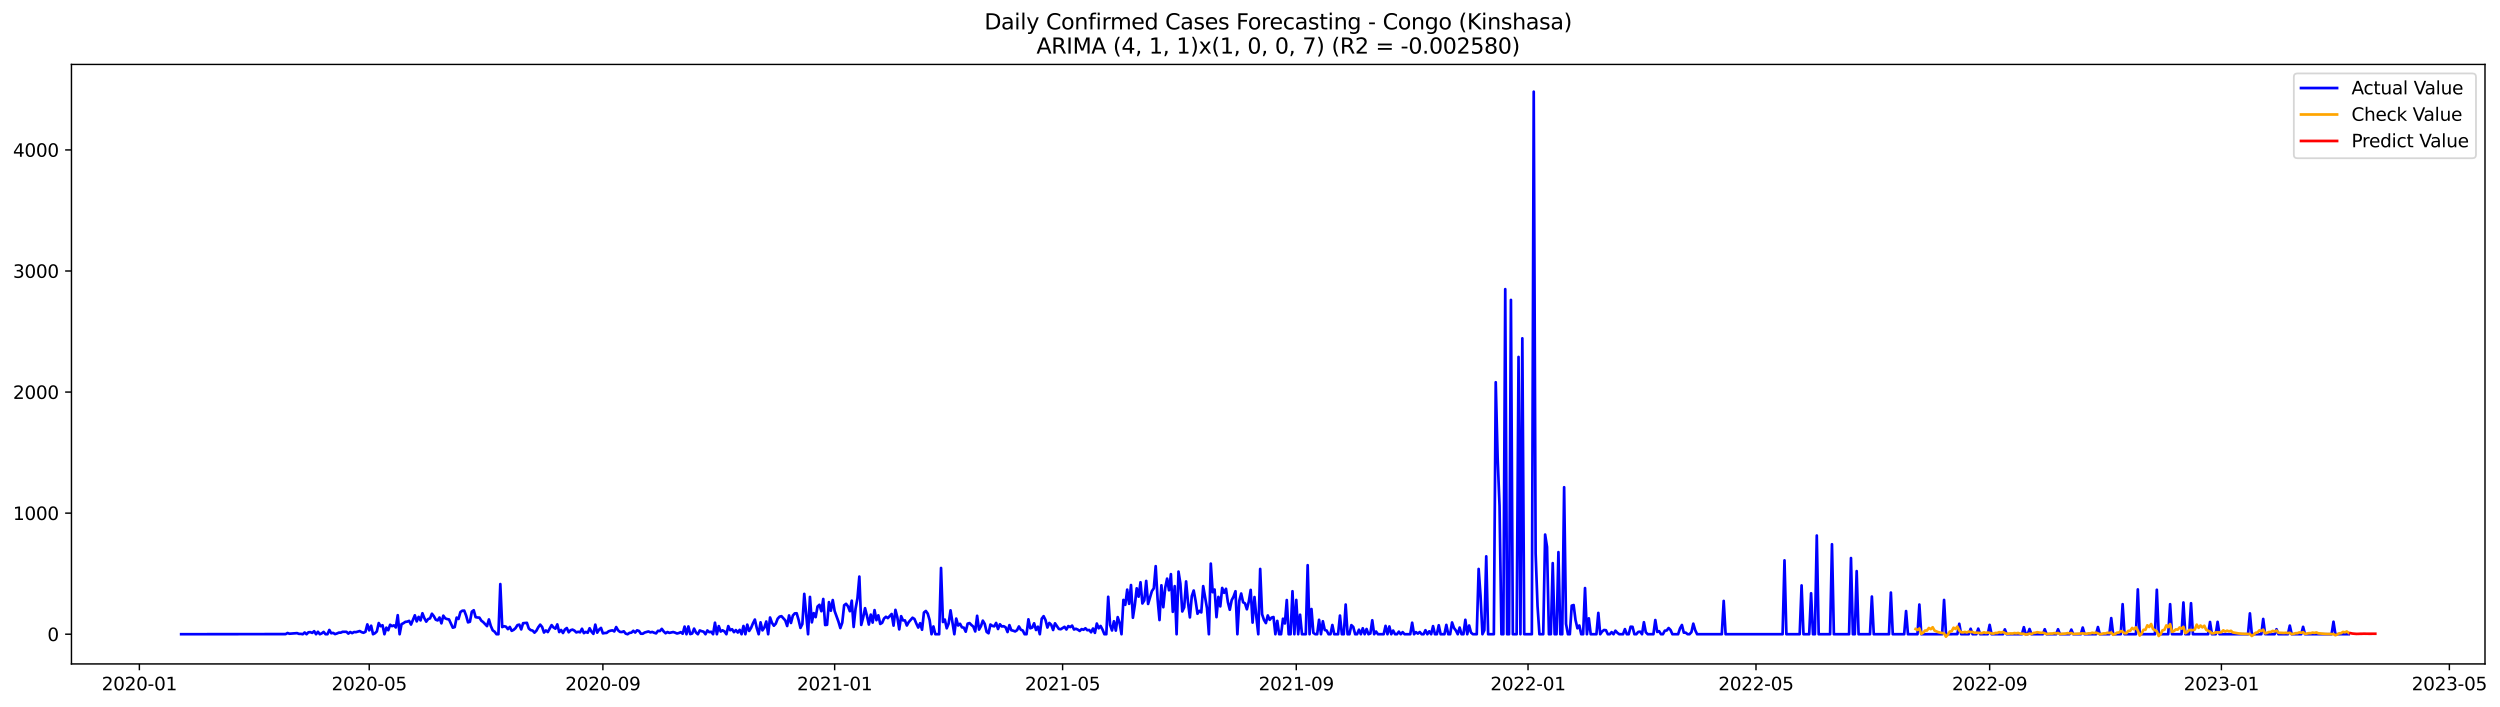 <?xml version="1.0" encoding="utf-8" standalone="no"?>
<!DOCTYPE svg PUBLIC "-//W3C//DTD SVG 1.1//EN"
  "http://www.w3.org/Graphics/SVG/1.1/DTD/svg11.dtd">
<svg xmlns:xlink="http://www.w3.org/1999/xlink" width="1387.178pt" height="392.274pt" viewBox="0 0 1387.178 392.274" xmlns="http://www.w3.org/2000/svg" version="1.1">
 <defs>
  <style type="text/css">*{stroke-linejoin: round; stroke-linecap: butt}</style>
 </defs>
 <g id="figure_1">
  <g id="patch_1">
   <path d="M 0 392.274 
L 1387.178 392.274 
L 1387.178 0 
L 0 0 
z
" style="fill: #ffffff"/>
  </g>
  <g id="axes_1">
   <g id="patch_2">
    <path d="M 39.65 368.396 
L 1378.85 368.396 
L 1378.85 35.755 
L 39.65 35.755 
z
" style="fill: #ffffff"/>
   </g>
   <g id="matplotlib.axis_1">
    <g id="xtick_1">
     <g id="line2d_1">
      <defs>
       <path id="mcb9e566c8b" d="M 0 0 
L 0 3.5 
" style="stroke: #000000; stroke-width: 0.8"/>
      </defs>
      <g>
       <use xlink:href="#mcb9e566c8b" x="77.333" y="368.396" style="stroke: #000000; stroke-width: 0.8"/>
      </g>
     </g>
     <g id="text_1">
      <!-- 2020-01 -->
      <g transform="translate(56.442 382.994)scale(0.1 -0.1)">
       <defs>
        <path id="DejaVuSans-32" d="M 1228 531 
L 3431 531 
L 3431 0 
L 469 0 
L 469 531 
Q 828 903 1448 1529 
Q 2069 2156 2228 2338 
Q 2531 2678 2651 2914 
Q 2772 3150 2772 3378 
Q 2772 3750 2511 3984 
Q 2250 4219 1831 4219 
Q 1534 4219 1204 4116 
Q 875 4013 500 3803 
L 500 4441 
Q 881 4594 1212 4672 
Q 1544 4750 1819 4750 
Q 2544 4750 2975 4387 
Q 3406 4025 3406 3419 
Q 3406 3131 3298 2873 
Q 3191 2616 2906 2266 
Q 2828 2175 2409 1742 
Q 1991 1309 1228 531 
z
" transform="scale(0.016)"/>
        <path id="DejaVuSans-30" d="M 2034 4250 
Q 1547 4250 1301 3770 
Q 1056 3291 1056 2328 
Q 1056 1369 1301 889 
Q 1547 409 2034 409 
Q 2525 409 2770 889 
Q 3016 1369 3016 2328 
Q 3016 3291 2770 3770 
Q 2525 4250 2034 4250 
z
M 2034 4750 
Q 2819 4750 3233 4129 
Q 3647 3509 3647 2328 
Q 3647 1150 3233 529 
Q 2819 -91 2034 -91 
Q 1250 -91 836 529 
Q 422 1150 422 2328 
Q 422 3509 836 4129 
Q 1250 4750 2034 4750 
z
" transform="scale(0.016)"/>
        <path id="DejaVuSans-2d" d="M 313 2009 
L 1997 2009 
L 1997 1497 
L 313 1497 
L 313 2009 
z
" transform="scale(0.016)"/>
        <path id="DejaVuSans-31" d="M 794 531 
L 1825 531 
L 1825 4091 
L 703 3866 
L 703 4441 
L 1819 4666 
L 2450 4666 
L 2450 531 
L 3481 531 
L 3481 0 
L 794 0 
L 794 531 
z
" transform="scale(0.016)"/>
       </defs>
       <use xlink:href="#DejaVuSans-32"/>
       <use xlink:href="#DejaVuSans-30" x="63.623"/>
       <use xlink:href="#DejaVuSans-32" x="127.246"/>
       <use xlink:href="#DejaVuSans-30" x="190.869"/>
       <use xlink:href="#DejaVuSans-2d" x="254.492"/>
       <use xlink:href="#DejaVuSans-30" x="290.576"/>
       <use xlink:href="#DejaVuSans-31" x="354.199"/>
      </g>
     </g>
    </g>
    <g id="xtick_2">
     <g id="line2d_2">
      <g>
       <use xlink:href="#mcb9e566c8b" x="204.876" y="368.396" style="stroke: #000000; stroke-width: 0.8"/>
      </g>
     </g>
     <g id="text_2">
      <!-- 2020-05 -->
      <g transform="translate(183.985 382.994)scale(0.1 -0.1)">
       <defs>
        <path id="DejaVuSans-35" d="M 691 4666 
L 3169 4666 
L 3169 4134 
L 1269 4134 
L 1269 2991 
Q 1406 3038 1543 3061 
Q 1681 3084 1819 3084 
Q 2600 3084 3056 2656 
Q 3513 2228 3513 1497 
Q 3513 744 3044 326 
Q 2575 -91 1722 -91 
Q 1428 -91 1123 -41 
Q 819 9 494 109 
L 494 744 
Q 775 591 1075 516 
Q 1375 441 1709 441 
Q 2250 441 2565 725 
Q 2881 1009 2881 1497 
Q 2881 1984 2565 2268 
Q 2250 2553 1709 2553 
Q 1456 2553 1204 2497 
Q 953 2441 691 2322 
L 691 4666 
z
" transform="scale(0.016)"/>
       </defs>
       <use xlink:href="#DejaVuSans-32"/>
       <use xlink:href="#DejaVuSans-30" x="63.623"/>
       <use xlink:href="#DejaVuSans-32" x="127.246"/>
       <use xlink:href="#DejaVuSans-30" x="190.869"/>
       <use xlink:href="#DejaVuSans-2d" x="254.492"/>
       <use xlink:href="#DejaVuSans-30" x="290.576"/>
       <use xlink:href="#DejaVuSans-35" x="354.199"/>
      </g>
     </g>
    </g>
    <g id="xtick_3">
     <g id="line2d_3">
      <g>
       <use xlink:href="#mcb9e566c8b" x="334.527" y="368.396" style="stroke: #000000; stroke-width: 0.8"/>
      </g>
     </g>
     <g id="text_3">
      <!-- 2020-09 -->
      <g transform="translate(313.636 382.994)scale(0.1 -0.1)">
       <defs>
        <path id="DejaVuSans-39" d="M 703 97 
L 703 672 
Q 941 559 1184 500 
Q 1428 441 1663 441 
Q 2288 441 2617 861 
Q 2947 1281 2994 2138 
Q 2813 1869 2534 1725 
Q 2256 1581 1919 1581 
Q 1219 1581 811 2004 
Q 403 2428 403 3163 
Q 403 3881 828 4315 
Q 1253 4750 1959 4750 
Q 2769 4750 3195 4129 
Q 3622 3509 3622 2328 
Q 3622 1225 3098 567 
Q 2575 -91 1691 -91 
Q 1453 -91 1209 -44 
Q 966 3 703 97 
z
M 1959 2075 
Q 2384 2075 2632 2365 
Q 2881 2656 2881 3163 
Q 2881 3666 2632 3958 
Q 2384 4250 1959 4250 
Q 1534 4250 1286 3958 
Q 1038 3666 1038 3163 
Q 1038 2656 1286 2365 
Q 1534 2075 1959 2075 
z
" transform="scale(0.016)"/>
       </defs>
       <use xlink:href="#DejaVuSans-32"/>
       <use xlink:href="#DejaVuSans-30" x="63.623"/>
       <use xlink:href="#DejaVuSans-32" x="127.246"/>
       <use xlink:href="#DejaVuSans-30" x="190.869"/>
       <use xlink:href="#DejaVuSans-2d" x="254.492"/>
       <use xlink:href="#DejaVuSans-30" x="290.576"/>
       <use xlink:href="#DejaVuSans-39" x="354.199"/>
      </g>
     </g>
    </g>
    <g id="xtick_4">
     <g id="line2d_4">
      <g>
       <use xlink:href="#mcb9e566c8b" x="463.124" y="368.396" style="stroke: #000000; stroke-width: 0.8"/>
      </g>
     </g>
     <g id="text_4">
      <!-- 2021-01 -->
      <g transform="translate(442.233 382.994)scale(0.1 -0.1)">
       <use xlink:href="#DejaVuSans-32"/>
       <use xlink:href="#DejaVuSans-30" x="63.623"/>
       <use xlink:href="#DejaVuSans-32" x="127.246"/>
       <use xlink:href="#DejaVuSans-31" x="190.869"/>
       <use xlink:href="#DejaVuSans-2d" x="254.492"/>
       <use xlink:href="#DejaVuSans-30" x="290.576"/>
       <use xlink:href="#DejaVuSans-31" x="354.199"/>
      </g>
     </g>
    </g>
    <g id="xtick_5">
     <g id="line2d_5">
      <g>
       <use xlink:href="#mcb9e566c8b" x="589.613" y="368.396" style="stroke: #000000; stroke-width: 0.8"/>
      </g>
     </g>
     <g id="text_5">
      <!-- 2021-05 -->
      <g transform="translate(568.721 382.994)scale(0.1 -0.1)">
       <use xlink:href="#DejaVuSans-32"/>
       <use xlink:href="#DejaVuSans-30" x="63.623"/>
       <use xlink:href="#DejaVuSans-32" x="127.246"/>
       <use xlink:href="#DejaVuSans-31" x="190.869"/>
       <use xlink:href="#DejaVuSans-2d" x="254.492"/>
       <use xlink:href="#DejaVuSans-30" x="290.576"/>
       <use xlink:href="#DejaVuSans-35" x="354.199"/>
      </g>
     </g>
    </g>
    <g id="xtick_6">
     <g id="line2d_6">
      <g>
       <use xlink:href="#mcb9e566c8b" x="719.264" y="368.396" style="stroke: #000000; stroke-width: 0.8"/>
      </g>
     </g>
     <g id="text_6">
      <!-- 2021-09 -->
      <g transform="translate(698.372 382.994)scale(0.1 -0.1)">
       <use xlink:href="#DejaVuSans-32"/>
       <use xlink:href="#DejaVuSans-30" x="63.623"/>
       <use xlink:href="#DejaVuSans-32" x="127.246"/>
       <use xlink:href="#DejaVuSans-31" x="190.869"/>
       <use xlink:href="#DejaVuSans-2d" x="254.492"/>
       <use xlink:href="#DejaVuSans-30" x="290.576"/>
       <use xlink:href="#DejaVuSans-39" x="354.199"/>
      </g>
     </g>
    </g>
    <g id="xtick_7">
     <g id="line2d_7">
      <g>
       <use xlink:href="#mcb9e566c8b" x="847.861" y="368.396" style="stroke: #000000; stroke-width: 0.8"/>
      </g>
     </g>
     <g id="text_7">
      <!-- 2022-01 -->
      <g transform="translate(826.969 382.994)scale(0.1 -0.1)">
       <use xlink:href="#DejaVuSans-32"/>
       <use xlink:href="#DejaVuSans-30" x="63.623"/>
       <use xlink:href="#DejaVuSans-32" x="127.246"/>
       <use xlink:href="#DejaVuSans-32" x="190.869"/>
       <use xlink:href="#DejaVuSans-2d" x="254.492"/>
       <use xlink:href="#DejaVuSans-30" x="290.576"/>
       <use xlink:href="#DejaVuSans-31" x="354.199"/>
      </g>
     </g>
    </g>
    <g id="xtick_8">
     <g id="line2d_8">
      <g>
       <use xlink:href="#mcb9e566c8b" x="974.349" y="368.396" style="stroke: #000000; stroke-width: 0.8"/>
      </g>
     </g>
     <g id="text_8">
      <!-- 2022-05 -->
      <g transform="translate(953.458 382.994)scale(0.1 -0.1)">
       <use xlink:href="#DejaVuSans-32"/>
       <use xlink:href="#DejaVuSans-30" x="63.623"/>
       <use xlink:href="#DejaVuSans-32" x="127.246"/>
       <use xlink:href="#DejaVuSans-32" x="190.869"/>
       <use xlink:href="#DejaVuSans-2d" x="254.492"/>
       <use xlink:href="#DejaVuSans-30" x="290.576"/>
       <use xlink:href="#DejaVuSans-35" x="354.199"/>
      </g>
     </g>
    </g>
    <g id="xtick_9">
     <g id="line2d_9">
      <g>
       <use xlink:href="#mcb9e566c8b" x="1104" y="368.396" style="stroke: #000000; stroke-width: 0.8"/>
      </g>
     </g>
     <g id="text_9">
      <!-- 2022-09 -->
      <g transform="translate(1083.109 382.994)scale(0.1 -0.1)">
       <use xlink:href="#DejaVuSans-32"/>
       <use xlink:href="#DejaVuSans-30" x="63.623"/>
       <use xlink:href="#DejaVuSans-32" x="127.246"/>
       <use xlink:href="#DejaVuSans-32" x="190.869"/>
       <use xlink:href="#DejaVuSans-2d" x="254.492"/>
       <use xlink:href="#DejaVuSans-30" x="290.576"/>
       <use xlink:href="#DejaVuSans-39" x="354.199"/>
      </g>
     </g>
    </g>
    <g id="xtick_10">
     <g id="line2d_10">
      <g>
       <use xlink:href="#mcb9e566c8b" x="1232.597" y="368.396" style="stroke: #000000; stroke-width: 0.8"/>
      </g>
     </g>
     <g id="text_10">
      <!-- 2023-01 -->
      <g transform="translate(1211.706 382.994)scale(0.1 -0.1)">
       <defs>
        <path id="DejaVuSans-33" d="M 2597 2516 
Q 3050 2419 3304 2112 
Q 3559 1806 3559 1356 
Q 3559 666 3084 287 
Q 2609 -91 1734 -91 
Q 1441 -91 1130 -33 
Q 819 25 488 141 
L 488 750 
Q 750 597 1062 519 
Q 1375 441 1716 441 
Q 2309 441 2620 675 
Q 2931 909 2931 1356 
Q 2931 1769 2642 2001 
Q 2353 2234 1838 2234 
L 1294 2234 
L 1294 2753 
L 1863 2753 
Q 2328 2753 2575 2939 
Q 2822 3125 2822 3475 
Q 2822 3834 2567 4026 
Q 2313 4219 1838 4219 
Q 1578 4219 1281 4162 
Q 984 4106 628 3988 
L 628 4550 
Q 988 4650 1302 4700 
Q 1616 4750 1894 4750 
Q 2613 4750 3031 4423 
Q 3450 4097 3450 3541 
Q 3450 3153 3228 2886 
Q 3006 2619 2597 2516 
z
" transform="scale(0.016)"/>
       </defs>
       <use xlink:href="#DejaVuSans-32"/>
       <use xlink:href="#DejaVuSans-30" x="63.623"/>
       <use xlink:href="#DejaVuSans-32" x="127.246"/>
       <use xlink:href="#DejaVuSans-33" x="190.869"/>
       <use xlink:href="#DejaVuSans-2d" x="254.492"/>
       <use xlink:href="#DejaVuSans-30" x="290.576"/>
       <use xlink:href="#DejaVuSans-31" x="354.199"/>
      </g>
     </g>
    </g>
    <g id="xtick_11">
     <g id="line2d_11">
      <g>
       <use xlink:href="#mcb9e566c8b" x="1359.086" y="368.396" style="stroke: #000000; stroke-width: 0.8"/>
      </g>
     </g>
     <g id="text_11">
      <!-- 2023-05 -->
      <g transform="translate(1338.195 382.994)scale(0.1 -0.1)">
       <use xlink:href="#DejaVuSans-32"/>
       <use xlink:href="#DejaVuSans-30" x="63.623"/>
       <use xlink:href="#DejaVuSans-32" x="127.246"/>
       <use xlink:href="#DejaVuSans-33" x="190.869"/>
       <use xlink:href="#DejaVuSans-2d" x="254.492"/>
       <use xlink:href="#DejaVuSans-30" x="290.576"/>
       <use xlink:href="#DejaVuSans-35" x="354.199"/>
      </g>
     </g>
    </g>
   </g>
   <g id="matplotlib.axis_2">
    <g id="ytick_1">
     <g id="line2d_12">
      <defs>
       <path id="m0e26889f73" d="M 0 0 
L -3.5 0 
" style="stroke: #000000; stroke-width: 0.8"/>
      </defs>
      <g>
       <use xlink:href="#m0e26889f73" x="39.65" y="351.908" style="stroke: #000000; stroke-width: 0.8"/>
      </g>
     </g>
     <g id="text_12">
      <!-- 0 -->
      <g transform="translate(26.288 355.707)scale(0.1 -0.1)">
       <use xlink:href="#DejaVuSans-30"/>
      </g>
     </g>
    </g>
    <g id="ytick_2">
     <g id="line2d_13">
      <g>
       <use xlink:href="#m0e26889f73" x="39.65" y="284.728" style="stroke: #000000; stroke-width: 0.8"/>
      </g>
     </g>
     <g id="text_13">
      <!-- 1000 -->
      <g transform="translate(7.2 288.527)scale(0.1 -0.1)">
       <use xlink:href="#DejaVuSans-31"/>
       <use xlink:href="#DejaVuSans-30" x="63.623"/>
       <use xlink:href="#DejaVuSans-30" x="127.246"/>
       <use xlink:href="#DejaVuSans-30" x="190.869"/>
      </g>
     </g>
    </g>
    <g id="ytick_3">
     <g id="line2d_14">
      <g>
       <use xlink:href="#m0e26889f73" x="39.65" y="217.548" style="stroke: #000000; stroke-width: 0.8"/>
      </g>
     </g>
     <g id="text_14">
      <!-- 2000 -->
      <g transform="translate(7.2 221.348)scale(0.1 -0.1)">
       <use xlink:href="#DejaVuSans-32"/>
       <use xlink:href="#DejaVuSans-30" x="63.623"/>
       <use xlink:href="#DejaVuSans-30" x="127.246"/>
       <use xlink:href="#DejaVuSans-30" x="190.869"/>
      </g>
     </g>
    </g>
    <g id="ytick_4">
     <g id="line2d_15">
      <g>
       <use xlink:href="#m0e26889f73" x="39.65" y="150.369" style="stroke: #000000; stroke-width: 0.8"/>
      </g>
     </g>
     <g id="text_15">
      <!-- 3000 -->
      <g transform="translate(7.2 154.168)scale(0.1 -0.1)">
       <use xlink:href="#DejaVuSans-33"/>
       <use xlink:href="#DejaVuSans-30" x="63.623"/>
       <use xlink:href="#DejaVuSans-30" x="127.246"/>
       <use xlink:href="#DejaVuSans-30" x="190.869"/>
      </g>
     </g>
    </g>
    <g id="ytick_5">
     <g id="line2d_16">
      <g>
       <use xlink:href="#m0e26889f73" x="39.65" y="83.189" style="stroke: #000000; stroke-width: 0.8"/>
      </g>
     </g>
     <g id="text_16">
      <!-- 4000 -->
      <g transform="translate(7.2 86.988)scale(0.1 -0.1)">
       <defs>
        <path id="DejaVuSans-34" d="M 2419 4116 
L 825 1625 
L 2419 1625 
L 2419 4116 
z
M 2253 4666 
L 3047 4666 
L 3047 1625 
L 3713 1625 
L 3713 1100 
L 3047 1100 
L 3047 0 
L 2419 0 
L 2419 1100 
L 313 1100 
L 313 1709 
L 2253 4666 
z
" transform="scale(0.016)"/>
       </defs>
       <use xlink:href="#DejaVuSans-34"/>
       <use xlink:href="#DejaVuSans-30" x="63.623"/>
       <use xlink:href="#DejaVuSans-30" x="127.246"/>
       <use xlink:href="#DejaVuSans-30" x="190.869"/>
      </g>
     </g>
    </g>
   </g>
   <g id="line2d_17">
    <path d="M 100.523 351.908 
L 158.497 351.841 
L 159.551 351.236 
L 160.605 351.639 
L 164.821 351.303 
L 165.875 351.706 
L 166.929 351.706 
L 167.983 351.908 
L 169.037 350.967 
L 170.092 351.908 
L 171.146 350.833 
L 172.2 350.766 
L 173.254 351.169 
L 174.308 350.228 
L 175.362 351.908 
L 176.416 350.564 
L 177.47 351.908 
L 178.524 351.438 
L 179.578 350.632 
L 180.632 351.908 
L 181.686 351.908 
L 182.74 349.557 
L 183.795 351.371 
L 184.849 351.169 
L 185.903 351.841 
L 186.957 351.505 
L 188.011 351.035 
L 189.065 351.035 
L 190.119 350.564 
L 192.227 350.564 
L 193.281 351.572 
L 194.335 350.699 
L 195.389 351.303 
L 196.443 350.699 
L 197.497 350.766 
L 199.606 350.161 
L 200.66 350.766 
L 201.714 351.102 
L 202.768 350.564 
L 203.822 346.466 
L 204.876 349.758 
L 205.93 347.205 
L 206.984 351.908 
L 208.038 351.371 
L 209.092 350.363 
L 210.146 345.727 
L 211.2 347.474 
L 212.254 346.937 
L 213.309 351.908 
L 214.363 348.28 
L 215.417 349.691 
L 216.471 346.668 
L 217.525 347.407 
L 218.579 347.004 
L 219.633 348.146 
L 220.687 341.361 
L 221.741 351.908 
L 222.795 346.332 
L 223.849 345.795 
L 224.903 345.056 
L 225.957 344.921 
L 227.012 344.518 
L 228.066 346.534 
L 230.174 341.428 
L 231.228 344.787 
L 232.282 342.301 
L 233.336 344.249 
L 234.39 340.286 
L 235.444 342.973 
L 236.498 344.921 
L 237.552 343.511 
L 238.606 343.107 
L 239.66 340.555 
L 240.714 341.898 
L 241.769 343.846 
L 242.823 344.249 
L 243.877 342.637 
L 244.931 345.862 
L 245.985 341.629 
L 247.039 343.107 
L 248.093 343.511 
L 249.147 343.712 
L 251.255 348.28 
L 252.309 347.944 
L 253.363 342.704 
L 254.417 343.443 
L 255.471 339.614 
L 256.526 338.875 
L 257.58 338.808 
L 258.634 341.562 
L 259.688 345.324 
L 260.742 344.988 
L 261.796 339.413 
L 262.85 338.606 
L 263.904 342.436 
L 264.958 342.637 
L 266.012 342.704 
L 267.066 344.384 
L 268.12 345.19 
L 270.229 347.407 
L 271.283 343.712 
L 272.337 347.34 
L 273.391 349.758 
L 274.445 350.497 
L 275.499 351.908 
L 276.553 351.908 
L 277.607 324.096 
L 278.661 347.944 
L 279.715 347.474 
L 280.769 347.743 
L 281.823 349.086 
L 282.877 347.877 
L 283.931 350.027 
L 284.986 349.489 
L 286.04 348.549 
L 287.094 346.869 
L 288.148 346.601 
L 289.202 349.221 
L 290.256 345.795 
L 292.364 345.593 
L 293.418 348.751 
L 294.472 349.624 
L 295.526 349.893 
L 296.58 351.035 
L 297.634 349.96 
L 298.688 348.012 
L 299.743 346.601 
L 300.797 347.877 
L 301.851 350.967 
L 302.905 349.825 
L 303.959 350.699 
L 306.067 346.869 
L 307.121 348.146 
L 308.175 348.818 
L 309.229 346.466 
L 310.283 350.699 
L 311.337 349.557 
L 312.391 351.236 
L 313.446 349.288 
L 314.5 348.482 
L 315.554 350.833 
L 316.608 349.691 
L 317.662 349.355 
L 318.716 349.893 
L 319.77 350.9 
L 320.824 350.564 
L 321.878 350.833 
L 322.932 348.885 
L 323.986 351.303 
L 325.04 350.632 
L 326.094 351.102 
L 327.148 348.616 
L 328.203 350.497 
L 329.257 351.706 
L 330.311 346.601 
L 331.365 351.035 
L 332.419 349.355 
L 333.473 348.415 
L 334.527 351.438 
L 335.581 351.236 
L 336.635 351.169 
L 337.689 350.296 
L 338.743 349.96 
L 339.797 349.758 
L 340.851 350.363 
L 341.905 347.944 
L 342.96 349.758 
L 344.014 350.632 
L 345.068 350.699 
L 346.122 350.296 
L 347.176 351.572 
L 348.23 351.908 
L 349.284 351.169 
L 350.338 351.035 
L 351.392 350.027 
L 352.446 350.967 
L 353.5 349.758 
L 354.554 350.094 
L 355.608 351.639 
L 356.663 351.639 
L 357.717 350.967 
L 359.825 350.363 
L 360.879 350.9 
L 361.933 350.632 
L 362.987 351.102 
L 364.041 351.438 
L 365.095 350.027 
L 366.149 350.161 
L 367.203 348.952 
L 368.257 350.363 
L 369.311 351.371 
L 370.365 350.699 
L 371.42 351.169 
L 373.528 350.699 
L 374.582 351.035 
L 375.636 351.505 
L 376.69 351.236 
L 377.744 350.766 
L 378.798 351.639 
L 379.852 347.676 
L 380.906 351.908 
L 381.96 347.608 
L 383.014 351.841 
L 384.068 351.505 
L 385.122 348.818 
L 386.177 350.967 
L 387.231 351.908 
L 388.285 349.825 
L 389.339 350.228 
L 390.393 350.497 
L 391.447 351.908 
L 392.501 349.825 
L 393.555 350.766 
L 394.609 350.564 
L 395.663 351.908 
L 396.717 345.526 
L 397.771 351.908 
L 398.825 347.407 
L 399.88 350.43 
L 400.934 349.758 
L 401.988 350.363 
L 403.042 351.908 
L 404.096 347.407 
L 405.15 349.691 
L 406.204 349.154 
L 407.258 350.766 
L 408.312 349.624 
L 409.366 350.967 
L 410.42 349.489 
L 411.474 351.908 
L 412.528 347.34 
L 413.582 351.908 
L 414.637 346.601 
L 415.691 350.094 
L 416.745 348.415 
L 417.799 345.862 
L 418.853 343.779 
L 419.907 348.482 
L 420.961 351.908 
L 422.015 345.324 
L 423.069 349.758 
L 424.123 348.213 
L 425.177 344.854 
L 426.231 351.908 
L 427.285 342.637 
L 428.339 345.593 
L 429.394 347.205 
L 430.448 346.063 
L 431.502 343.309 
L 432.556 342.167 
L 433.61 341.898 
L 435.718 344.249 
L 436.772 347.34 
L 437.826 341.495 
L 438.88 345.66 
L 439.934 341.562 
L 440.988 340.353 
L 442.042 340.286 
L 443.097 343.914 
L 444.151 348.415 
L 445.205 346.265 
L 446.259 329.537 
L 448.367 351.908 
L 449.421 331.217 
L 450.475 345.324 
L 451.529 340.219 
L 452.583 342.436 
L 453.637 336.524 
L 454.691 335.583 
L 455.745 339.144 
L 456.799 332.359 
L 457.854 346.802 
L 458.908 346.668 
L 459.962 334.105 
L 461.016 338.875 
L 462.07 332.963 
L 463.124 339.077 
L 465.232 344.921 
L 466.286 348.482 
L 467.34 345.526 
L 468.394 335.852 
L 469.448 335.046 
L 470.502 336.389 
L 471.556 339.144 
L 472.611 333.299 
L 473.665 347.877 
L 474.719 337.733 
L 475.773 332.023 
L 476.827 319.93 
L 477.881 346.735 
L 478.935 342.704 
L 479.989 337.464 
L 481.043 341.697 
L 482.097 346.534 
L 483.151 341.025 
L 484.205 345.459 
L 485.259 338.539 
L 486.314 344.115 
L 487.368 341.428 
L 488.422 346.198 
L 489.476 345.593 
L 490.53 343.175 
L 491.584 342.234 
L 492.638 342.973 
L 494.746 340.689 
L 495.8 347.138 
L 496.854 338.405 
L 497.908 342.57 
L 498.962 349.221 
L 500.016 341.898 
L 501.071 344.249 
L 502.125 344.249 
L 503.179 347.071 
L 504.233 345.19 
L 506.341 342.772 
L 507.395 343.443 
L 508.449 345.996 
L 509.503 348.213 
L 510.557 345.795 
L 511.611 349.422 
L 512.665 339.883 
L 513.719 339.009 
L 514.773 340.487 
L 515.828 344.115 
L 516.882 351.908 
L 517.936 347.608 
L 518.99 351.908 
L 521.098 351.908 
L 522.152 315.161 
L 523.206 345.123 
L 524.26 343.779 
L 525.314 348.616 
L 526.368 345.996 
L 527.422 338.674 
L 529.531 351.908 
L 530.585 343.242 
L 531.639 347.071 
L 532.693 346.131 
L 533.747 348.079 
L 534.801 348.28 
L 535.855 350.497 
L 536.909 346.063 
L 537.963 345.727 
L 539.017 346.802 
L 540.071 347.676 
L 541.125 350.363 
L 542.179 341.697 
L 543.233 349.355 
L 544.288 347.474 
L 545.342 344.384 
L 546.396 346.198 
L 547.45 350.632 
L 548.504 351.371 
L 549.558 346.534 
L 550.612 347.273 
L 551.666 347.541 
L 552.72 345.66 
L 553.774 349.019 
L 554.828 346.399 
L 555.882 347.608 
L 556.936 347.474 
L 557.99 348.079 
L 559.045 350.699 
L 560.099 346.869 
L 561.153 349.691 
L 562.207 349.96 
L 563.261 350.363 
L 564.315 349.691 
L 565.369 347.608 
L 566.423 349.422 
L 567.477 349.825 
L 568.531 351.908 
L 569.585 351.908 
L 570.639 343.645 
L 571.693 348.616 
L 572.748 348.213 
L 573.802 345.862 
L 574.856 349.557 
L 575.91 347.743 
L 576.964 351.908 
L 578.018 343.309 
L 579.072 341.898 
L 580.126 344.048 
L 581.18 348.213 
L 582.234 345.66 
L 583.288 346.668 
L 584.342 349.557 
L 585.396 345.862 
L 587.505 348.952 
L 588.559 349.154 
L 590.667 347.81 
L 591.721 349.288 
L 592.775 347.407 
L 593.829 347.944 
L 594.883 347.138 
L 595.937 349.288 
L 596.991 348.885 
L 598.045 349.355 
L 599.099 350.094 
L 600.153 349.086 
L 601.207 349.422 
L 602.262 348.616 
L 603.316 349.691 
L 604.37 349.557 
L 605.424 350.833 
L 606.478 348.751 
L 607.532 351.169 
L 608.586 345.996 
L 609.64 348.616 
L 610.694 347.34 
L 611.748 349.355 
L 612.802 351.908 
L 613.856 351.908 
L 614.91 331.149 
L 615.965 346.802 
L 617.019 349.825 
L 618.073 344.72 
L 619.127 349.893 
L 620.181 342.436 
L 621.235 345.593 
L 622.289 351.908 
L 623.343 332.896 
L 624.397 335.583 
L 625.451 327.186 
L 626.505 335.046 
L 627.559 324.633 
L 628.613 342.772 
L 629.667 335.852 
L 630.722 326.447 
L 631.776 331.082 
L 632.83 323.088 
L 633.884 334.844 
L 634.938 333.165 
L 635.992 322.349 
L 637.046 335.113 
L 639.154 327.992 
L 640.208 326.447 
L 641.262 314.153 
L 642.316 332.426 
L 643.37 344.048 
L 644.424 324.767 
L 645.479 336.927 
L 646.533 326.178 
L 647.587 321.072 
L 648.641 327.522 
L 649.695 318.587 
L 650.749 339.48 
L 651.803 325.238 
L 652.857 351.908 
L 653.911 317.176 
L 654.965 323.827 
L 656.019 339.278 
L 657.073 336.994 
L 658.127 322.618 
L 659.182 334.24 
L 660.236 342.57 
L 661.29 330.814 
L 662.344 327.656 
L 663.398 333.366 
L 664.452 340.555 
L 665.506 338.942 
L 666.56 339.816 
L 667.614 325.238 
L 669.722 337.464 
L 670.776 351.908 
L 671.83 312.742 
L 672.884 328.597 
L 673.939 327.119 
L 674.993 342.436 
L 676.047 331.217 
L 677.101 336.457 
L 678.155 326.245 
L 679.209 328.932 
L 680.263 326.716 
L 681.317 334.105 
L 682.371 338.338 
L 683.425 333.03 
L 684.479 331.015 
L 685.533 328.059 
L 686.587 351.908 
L 687.641 333.366 
L 688.696 329.336 
L 689.75 334.173 
L 690.804 334.777 
L 691.858 338.069 
L 692.912 333.837 
L 693.966 327.32 
L 695.02 345.459 
L 696.074 331.284 
L 697.128 342.503 
L 698.182 351.908 
L 699.236 315.698 
L 700.29 340.823 
L 701.344 343.981 
L 702.399 345.727 
L 703.453 341.495 
L 704.507 343.914 
L 705.561 342.704 
L 706.615 342.368 
L 707.669 351.908 
L 708.723 344.518 
L 709.777 351.908 
L 710.831 351.908 
L 711.885 343.309 
L 712.939 345.929 
L 713.993 332.963 
L 715.047 351.908 
L 716.101 351.908 
L 717.156 328.059 
L 718.21 351.908 
L 719.264 332.896 
L 720.318 351.908 
L 721.372 341.092 
L 722.426 351.908 
L 724.534 351.908 
L 725.588 313.616 
L 726.642 351.908 
L 727.696 337.935 
L 728.75 351.169 
L 729.804 351.908 
L 730.859 351.908 
L 731.913 343.914 
L 732.967 351.908 
L 734.021 344.72 
L 735.075 349.557 
L 736.129 349.893 
L 737.183 351.908 
L 738.237 351.908 
L 739.291 346.802 
L 740.345 351.908 
L 742.453 351.908 
L 743.507 341.562 
L 744.561 351.908 
L 745.616 351.908 
L 746.67 335.449 
L 747.724 351.908 
L 748.778 351.908 
L 749.832 346.869 
L 750.886 347.877 
L 751.94 351.908 
L 752.994 351.908 
L 754.048 349.422 
L 755.102 351.908 
L 756.156 348.616 
L 757.21 351.908 
L 758.264 349.019 
L 759.318 351.908 
L 760.373 351.505 
L 761.427 344.182 
L 762.481 351.908 
L 763.535 350.43 
L 764.589 351.908 
L 767.751 351.908 
L 768.805 347.273 
L 769.859 351.908 
L 770.913 347.608 
L 771.967 351.908 
L 773.021 349.893 
L 774.076 351.908 
L 775.13 351.908 
L 776.184 350.497 
L 777.238 351.908 
L 778.292 350.766 
L 779.346 351.908 
L 782.508 351.908 
L 783.562 345.526 
L 784.616 351.908 
L 785.67 350.766 
L 786.724 351.572 
L 787.778 350.699 
L 788.833 351.908 
L 789.887 351.908 
L 790.941 349.691 
L 791.995 351.908 
L 793.049 350.296 
L 794.103 351.908 
L 795.157 347.407 
L 796.211 351.908 
L 797.265 351.908 
L 798.319 346.937 
L 799.373 351.908 
L 801.481 351.908 
L 802.535 346.735 
L 803.59 351.908 
L 804.644 351.908 
L 805.698 345.392 
L 806.752 348.415 
L 807.806 349.825 
L 808.86 351.908 
L 809.914 348.213 
L 810.968 351.908 
L 812.022 351.908 
L 813.076 343.914 
L 814.13 351.908 
L 815.184 347.071 
L 816.238 351.035 
L 817.293 351.908 
L 819.401 351.908 
L 820.455 315.698 
L 821.509 330.612 
L 822.563 351.908 
L 823.617 349.691 
L 824.671 308.711 
L 825.725 351.908 
L 828.887 351.908 
L 829.941 212.107 
L 830.995 254.094 
L 832.05 280.697 
L 833.104 351.908 
L 834.158 351.908 
L 835.212 160.446 
L 836.266 351.908 
L 837.32 351.908 
L 838.374 166.425 
L 839.428 351.908 
L 841.536 351.908 
L 842.59 198.066 
L 843.644 351.908 
L 844.698 187.721 
L 845.752 351.908 
L 849.969 351.908 
L 851.023 50.876 
L 852.077 307.032 
L 853.131 336.255 
L 854.185 351.908 
L 856.293 351.908 
L 857.347 296.619 
L 858.401 303.471 
L 859.455 351.908 
L 860.51 351.908 
L 861.564 312.473 
L 862.618 351.908 
L 863.672 351.908 
L 864.726 306.36 
L 865.78 351.908 
L 866.834 351.908 
L 867.888 270.352 
L 868.942 346.198 
L 869.996 351.908 
L 871.05 351.908 
L 872.104 336.054 
L 873.158 335.718 
L 874.212 344.048 
L 875.267 348.616 
L 876.321 347.071 
L 877.375 351.908 
L 878.429 351.908 
L 879.483 326.312 
L 880.537 351.908 
L 881.591 343.107 
L 882.645 351.908 
L 885.807 351.908 
L 886.861 340.084 
L 887.915 351.908 
L 888.969 350.43 
L 890.024 349.557 
L 891.078 349.691 
L 892.132 351.908 
L 893.186 351.908 
L 894.24 350.766 
L 895.294 351.908 
L 896.348 349.96 
L 897.402 351.102 
L 898.456 351.908 
L 900.564 351.908 
L 901.618 349.086 
L 902.672 351.908 
L 903.727 351.908 
L 904.781 347.743 
L 905.835 347.81 
L 906.889 351.908 
L 907.943 351.908 
L 908.997 350.632 
L 910.051 350.497 
L 911.105 351.908 
L 912.159 345.257 
L 913.213 350.833 
L 914.267 351.908 
L 917.429 351.908 
L 918.484 344.048 
L 919.538 350.632 
L 920.592 350.228 
L 921.646 351.908 
L 922.7 351.908 
L 923.754 349.96 
L 924.808 349.825 
L 925.862 348.482 
L 926.916 349.557 
L 927.97 351.908 
L 931.132 351.908 
L 932.186 348.683 
L 933.241 346.802 
L 934.295 351.035 
L 935.349 351.035 
L 936.403 351.908 
L 937.457 351.908 
L 938.511 350.766 
L 939.565 346.063 
L 940.619 349.691 
L 941.673 351.908 
L 955.376 351.908 
L 956.43 333.434 
L 957.484 351.908 
L 989.106 351.908 
L 990.161 310.928 
L 991.215 351.908 
L 998.593 351.908 
L 999.647 324.835 
L 1000.701 351.908 
L 1003.863 351.908 
L 1004.918 329.201 
L 1005.972 351.908 
L 1007.026 351.908 
L 1008.08 297.156 
L 1009.134 351.908 
L 1015.458 351.908 
L 1016.512 301.993 
L 1017.566 351.908 
L 1025.999 351.908 
L 1027.053 309.652 
L 1028.107 351.908 
L 1029.161 351.908 
L 1030.215 316.907 
L 1031.269 351.908 
L 1037.594 351.908 
L 1038.648 331.015 
L 1039.702 351.908 
L 1048.135 351.908 
L 1049.189 328.798 
L 1050.243 351.908 
L 1056.567 351.908 
L 1057.621 339.077 
L 1058.675 351.908 
L 1063.946 351.908 
L 1065 335.449 
L 1066.054 351.908 
L 1077.649 351.908 
L 1078.703 332.896 
L 1079.757 351.908 
L 1086.081 351.841 
L 1087.135 346.131 
L 1088.189 351.908 
L 1092.406 351.908 
L 1093.46 348.885 
L 1094.514 351.908 
L 1096.622 351.908 
L 1097.676 348.818 
L 1098.73 351.908 
L 1102.946 351.908 
L 1104 346.735 
L 1105.054 351.908 
L 1111.379 351.908 
L 1112.433 349.221 
L 1113.487 351.908 
L 1121.92 351.908 
L 1122.974 348.012 
L 1124.028 351.908 
L 1125.082 351.908 
L 1126.136 349.019 
L 1127.19 351.908 
L 1133.514 351.908 
L 1134.569 349.154 
L 1135.623 351.908 
L 1140.893 351.908 
L 1141.947 349.154 
L 1143.001 351.908 
L 1148.271 351.908 
L 1149.326 349.355 
L 1150.38 351.908 
L 1154.596 351.908 
L 1155.65 348.213 
L 1156.704 351.908 
L 1163.029 351.908 
L 1164.083 347.944 
L 1165.137 351.908 
L 1170.407 351.908 
L 1171.461 342.973 
L 1172.515 351.908 
L 1176.731 351.908 
L 1177.786 335.247 
L 1178.84 351.908 
L 1185.164 351.908 
L 1186.218 327.051 
L 1187.272 351.908 
L 1195.705 351.908 
L 1196.759 327.253 
L 1197.813 351.908 
L 1203.083 351.908 
L 1204.137 335.247 
L 1205.191 351.908 
L 1210.462 351.908 
L 1211.516 334.307 
L 1212.57 351.908 
L 1214.678 351.908 
L 1215.732 334.71 
L 1216.786 351.908 
L 1225.219 351.908 
L 1226.273 345.123 
L 1227.327 351.908 
L 1229.435 351.908 
L 1230.489 345.056 
L 1231.543 351.908 
L 1247.354 351.908 
L 1248.408 340.353 
L 1249.463 351.841 
L 1251.571 351.908 
L 1254.733 351.908 
L 1255.787 343.443 
L 1256.841 351.841 
L 1258.949 351.908 
L 1262.111 351.908 
L 1263.165 349.154 
L 1264.22 351.908 
L 1269.49 351.908 
L 1270.544 347.138 
L 1271.598 351.908 
L 1276.868 351.908 
L 1277.922 347.81 
L 1278.977 351.908 
L 1293.734 351.908 
L 1294.788 344.988 
L 1295.842 351.908 
L 1303.22 351.908 
L 1303.22 351.908 
" clip-path="url(#p8a52f79092)" style="fill: none; stroke: #0000ff; stroke-width: 1.5; stroke-linecap: square"/>
   </g>
   <g id="line2d_18">
    <path d="M 1062.892 349.013 
L 1063.946 349.554 
L 1065 348.756 
L 1066.054 351.723 
L 1067.108 351.056 
L 1068.162 349.897 
L 1069.216 349.875 
L 1070.27 348.457 
L 1071.324 349.101 
L 1072.378 348.039 
L 1073.432 349.909 
L 1075.54 350.782 
L 1078.703 351.482 
L 1079.757 353.276 
L 1080.811 352.145 
L 1081.865 350.454 
L 1082.919 350.229 
L 1083.973 348.298 
L 1085.027 348.972 
L 1086.081 347.687 
L 1087.135 349.807 
L 1088.189 350.801 
L 1089.243 350.895 
L 1090.297 350.629 
L 1091.352 350.926 
L 1092.406 350.427 
L 1093.46 350.697 
L 1094.514 350.643 
L 1095.568 351.143 
L 1096.622 351.05 
L 1098.73 351.253 
L 1099.784 351.299 
L 1100.838 350.853 
L 1101.892 351.18 
L 1102.946 350.965 
L 1104 351.166 
L 1105.054 351.481 
L 1106.109 351.572 
L 1107.163 351.2 
L 1108.217 351.223 
L 1109.271 350.748 
L 1110.325 351 
L 1111.379 350.671 
L 1112.433 351.262 
L 1113.487 351.648 
L 1114.541 351.616 
L 1115.595 351.451 
L 1116.649 351.525 
L 1117.703 351.279 
L 1118.757 351.397 
L 1119.812 351.233 
L 1120.866 351.546 
L 1122.974 351.701 
L 1124.028 352.098 
L 1125.082 351.913 
L 1126.136 351.575 
L 1127.19 351.796 
L 1128.244 351.224 
L 1129.298 351.101 
L 1130.352 350.801 
L 1132.46 351.136 
L 1133.514 351.034 
L 1135.623 351.807 
L 1136.677 351.724 
L 1137.731 351.527 
L 1138.785 351.559 
L 1139.839 351.299 
L 1140.893 351.413 
L 1141.947 351.239 
L 1143.001 351.805 
L 1146.163 351.536 
L 1147.217 351.312 
L 1148.271 351.423 
L 1149.326 351.248 
L 1150.38 351.793 
L 1155.65 351.455 
L 1157.758 351.687 
L 1158.812 351.42 
L 1159.866 351.436 
L 1160.92 351.094 
L 1161.974 351.275 
L 1163.029 351.037 
L 1165.137 351.915 
L 1166.191 351.762 
L 1167.245 351.455 
L 1168.299 351.478 
L 1169.353 351.091 
L 1170.407 351.243 
L 1171.461 350.985 
L 1172.515 352.239 
L 1173.569 351.784 
L 1174.623 351.066 
L 1175.677 351 
L 1176.731 350.16 
L 1177.786 350.486 
L 1178.84 351.392 
L 1179.894 351.344 
L 1180.948 350.046 
L 1182.002 350.033 
L 1183.056 348.438 
L 1184.11 349.188 
L 1185.164 348.09 
L 1186.218 349.964 
L 1187.272 352.642 
L 1188.326 351.499 
L 1189.38 349.464 
L 1190.434 349.462 
L 1191.488 346.983 
L 1192.543 347.903 
L 1193.597 346.254 
L 1194.651 349.043 
L 1196.759 350.31 
L 1197.813 352.893 
L 1198.867 351.857 
L 1199.921 349.731 
L 1200.975 349.494 
L 1202.029 347.033 
L 1203.083 347.943 
L 1204.137 346.307 
L 1205.191 350.573 
L 1206.246 350.165 
L 1207.3 349.253 
L 1208.354 349.376 
L 1209.408 348.162 
L 1210.462 348.861 
L 1211.516 347.824 
L 1212.57 351.335 
L 1213.624 350.705 
L 1214.678 349.544 
L 1216.786 349.667 
L 1217.84 349.293 
L 1218.894 346.595 
L 1219.948 348.365 
L 1221.003 347.074 
L 1222.057 348.123 
L 1223.111 347.216 
L 1224.165 349.492 
L 1226.273 350.515 
L 1227.327 351.43 
L 1228.381 351.403 
L 1229.435 350.909 
L 1231.543 350.92 
L 1232.597 350.789 
L 1233.651 349.75 
L 1234.705 350.447 
L 1235.76 349.941 
L 1236.814 350.365 
L 1237.868 350.009 
L 1238.922 350.919 
L 1242.084 351.46 
L 1244.192 351.675 
L 1248.408 351.806 
L 1249.463 352.867 
L 1250.517 352.162 
L 1251.571 351.11 
L 1252.625 350.952 
L 1253.679 349.764 
L 1254.733 350.157 
L 1255.787 349.369 
L 1256.841 351.406 
L 1257.895 351.172 
L 1258.949 350.67 
L 1260.003 350.704 
L 1261.057 350.059 
L 1262.111 350.397 
L 1263.165 349.863 
L 1264.22 351.077 
L 1267.382 351.219 
L 1268.436 351.119 
L 1269.49 351.267 
L 1270.544 351.121 
L 1271.598 351.89 
L 1272.652 351.686 
L 1273.706 351.337 
L 1274.76 351.326 
L 1275.814 350.903 
L 1276.868 351.091 
L 1277.922 350.783 
L 1278.977 351.695 
L 1280.031 351.567 
L 1281.085 351.316 
L 1282.139 351.332 
L 1283.193 351.01 
L 1284.247 351.177 
L 1285.301 350.919 
L 1286.355 351.389 
L 1290.571 351.768 
L 1294.788 351.847 
L 1295.842 352.482 
L 1296.896 352.056 
L 1297.95 351.429 
L 1299.004 351.338 
L 1300.058 350.627 
L 1301.112 350.866 
L 1302.166 350.394 
L 1303.22 351.159 
L 1303.22 351.159 
" clip-path="url(#p8a52f79092)" style="fill: none; stroke: #ffa500; stroke-width: 1.5; stroke-linecap: square"/>
   </g>
   <g id="line2d_19">
    <path d="M 1304.274 351.329 
L 1305.328 351.547 
L 1306.382 351.638 
L 1307.437 351.725 
L 1308.491 351.717 
L 1309.545 351.66 
L 1310.599 351.654 
L 1311.653 351.604 
L 1312.707 351.634 
L 1313.761 351.647 
L 1314.815 351.652 
L 1315.869 351.649 
L 1316.923 351.643 
L 1317.977 351.643 
" clip-path="url(#p8a52f79092)" style="fill: none; stroke: #ff0000; stroke-width: 1.5; stroke-linecap: square"/>
   </g>
   <g id="patch_3">
    <path d="M 39.65 368.396 
L 39.65 35.755 
" style="fill: none; stroke: #000000; stroke-width: 0.8; stroke-linejoin: miter; stroke-linecap: square"/>
   </g>
   <g id="patch_4">
    <path d="M 1378.85 368.396 
L 1378.85 35.755 
" style="fill: none; stroke: #000000; stroke-width: 0.8; stroke-linejoin: miter; stroke-linecap: square"/>
   </g>
   <g id="patch_5">
    <path d="M 39.65 368.396 
L 1378.85 368.396 
" style="fill: none; stroke: #000000; stroke-width: 0.8; stroke-linejoin: miter; stroke-linecap: square"/>
   </g>
   <g id="patch_6">
    <path d="M 39.65 35.755 
L 1378.85 35.755 
" style="fill: none; stroke: #000000; stroke-width: 0.8; stroke-linejoin: miter; stroke-linecap: square"/>
   </g>
   <g id="text_17">
    <!-- Daily Confirmed Cases Forecasting - Congo (Kinshasa) -->
    <g transform="translate(546.206 16.318)scale(0.12 -0.12)">
     <defs>
      <path id="DejaVuSans-44" d="M 1259 4147 
L 1259 519 
L 2022 519 
Q 2988 519 3436 956 
Q 3884 1394 3884 2338 
Q 3884 3275 3436 3711 
Q 2988 4147 2022 4147 
L 1259 4147 
z
M 628 4666 
L 1925 4666 
Q 3281 4666 3915 4102 
Q 4550 3538 4550 2338 
Q 4550 1131 3912 565 
Q 3275 0 1925 0 
L 628 0 
L 628 4666 
z
" transform="scale(0.016)"/>
      <path id="DejaVuSans-61" d="M 2194 1759 
Q 1497 1759 1228 1600 
Q 959 1441 959 1056 
Q 959 750 1161 570 
Q 1363 391 1709 391 
Q 2188 391 2477 730 
Q 2766 1069 2766 1631 
L 2766 1759 
L 2194 1759 
z
M 3341 1997 
L 3341 0 
L 2766 0 
L 2766 531 
Q 2569 213 2275 61 
Q 1981 -91 1556 -91 
Q 1019 -91 701 211 
Q 384 513 384 1019 
Q 384 1609 779 1909 
Q 1175 2209 1959 2209 
L 2766 2209 
L 2766 2266 
Q 2766 2663 2505 2880 
Q 2244 3097 1772 3097 
Q 1472 3097 1187 3025 
Q 903 2953 641 2809 
L 641 3341 
Q 956 3463 1253 3523 
Q 1550 3584 1831 3584 
Q 2591 3584 2966 3190 
Q 3341 2797 3341 1997 
z
" transform="scale(0.016)"/>
      <path id="DejaVuSans-69" d="M 603 3500 
L 1178 3500 
L 1178 0 
L 603 0 
L 603 3500 
z
M 603 4863 
L 1178 4863 
L 1178 4134 
L 603 4134 
L 603 4863 
z
" transform="scale(0.016)"/>
      <path id="DejaVuSans-6c" d="M 603 4863 
L 1178 4863 
L 1178 0 
L 603 0 
L 603 4863 
z
" transform="scale(0.016)"/>
      <path id="DejaVuSans-79" d="M 2059 -325 
Q 1816 -950 1584 -1140 
Q 1353 -1331 966 -1331 
L 506 -1331 
L 506 -850 
L 844 -850 
Q 1081 -850 1212 -737 
Q 1344 -625 1503 -206 
L 1606 56 
L 191 3500 
L 800 3500 
L 1894 763 
L 2988 3500 
L 3597 3500 
L 2059 -325 
z
" transform="scale(0.016)"/>
      <path id="DejaVuSans-20" transform="scale(0.016)"/>
      <path id="DejaVuSans-43" d="M 4122 4306 
L 4122 3641 
Q 3803 3938 3442 4084 
Q 3081 4231 2675 4231 
Q 1875 4231 1450 3742 
Q 1025 3253 1025 2328 
Q 1025 1406 1450 917 
Q 1875 428 2675 428 
Q 3081 428 3442 575 
Q 3803 722 4122 1019 
L 4122 359 
Q 3791 134 3420 21 
Q 3050 -91 2638 -91 
Q 1578 -91 968 557 
Q 359 1206 359 2328 
Q 359 3453 968 4101 
Q 1578 4750 2638 4750 
Q 3056 4750 3426 4639 
Q 3797 4528 4122 4306 
z
" transform="scale(0.016)"/>
      <path id="DejaVuSans-6f" d="M 1959 3097 
Q 1497 3097 1228 2736 
Q 959 2375 959 1747 
Q 959 1119 1226 758 
Q 1494 397 1959 397 
Q 2419 397 2687 759 
Q 2956 1122 2956 1747 
Q 2956 2369 2687 2733 
Q 2419 3097 1959 3097 
z
M 1959 3584 
Q 2709 3584 3137 3096 
Q 3566 2609 3566 1747 
Q 3566 888 3137 398 
Q 2709 -91 1959 -91 
Q 1206 -91 779 398 
Q 353 888 353 1747 
Q 353 2609 779 3096 
Q 1206 3584 1959 3584 
z
" transform="scale(0.016)"/>
      <path id="DejaVuSans-6e" d="M 3513 2113 
L 3513 0 
L 2938 0 
L 2938 2094 
Q 2938 2591 2744 2837 
Q 2550 3084 2163 3084 
Q 1697 3084 1428 2787 
Q 1159 2491 1159 1978 
L 1159 0 
L 581 0 
L 581 3500 
L 1159 3500 
L 1159 2956 
Q 1366 3272 1645 3428 
Q 1925 3584 2291 3584 
Q 2894 3584 3203 3211 
Q 3513 2838 3513 2113 
z
" transform="scale(0.016)"/>
      <path id="DejaVuSans-66" d="M 2375 4863 
L 2375 4384 
L 1825 4384 
Q 1516 4384 1395 4259 
Q 1275 4134 1275 3809 
L 1275 3500 
L 2222 3500 
L 2222 3053 
L 1275 3053 
L 1275 0 
L 697 0 
L 697 3053 
L 147 3053 
L 147 3500 
L 697 3500 
L 697 3744 
Q 697 4328 969 4595 
Q 1241 4863 1831 4863 
L 2375 4863 
z
" transform="scale(0.016)"/>
      <path id="DejaVuSans-72" d="M 2631 2963 
Q 2534 3019 2420 3045 
Q 2306 3072 2169 3072 
Q 1681 3072 1420 2755 
Q 1159 2438 1159 1844 
L 1159 0 
L 581 0 
L 581 3500 
L 1159 3500 
L 1159 2956 
Q 1341 3275 1631 3429 
Q 1922 3584 2338 3584 
Q 2397 3584 2469 3576 
Q 2541 3569 2628 3553 
L 2631 2963 
z
" transform="scale(0.016)"/>
      <path id="DejaVuSans-6d" d="M 3328 2828 
Q 3544 3216 3844 3400 
Q 4144 3584 4550 3584 
Q 5097 3584 5394 3201 
Q 5691 2819 5691 2113 
L 5691 0 
L 5113 0 
L 5113 2094 
Q 5113 2597 4934 2840 
Q 4756 3084 4391 3084 
Q 3944 3084 3684 2787 
Q 3425 2491 3425 1978 
L 3425 0 
L 2847 0 
L 2847 2094 
Q 2847 2600 2669 2842 
Q 2491 3084 2119 3084 
Q 1678 3084 1418 2786 
Q 1159 2488 1159 1978 
L 1159 0 
L 581 0 
L 581 3500 
L 1159 3500 
L 1159 2956 
Q 1356 3278 1631 3431 
Q 1906 3584 2284 3584 
Q 2666 3584 2933 3390 
Q 3200 3197 3328 2828 
z
" transform="scale(0.016)"/>
      <path id="DejaVuSans-65" d="M 3597 1894 
L 3597 1613 
L 953 1613 
Q 991 1019 1311 708 
Q 1631 397 2203 397 
Q 2534 397 2845 478 
Q 3156 559 3463 722 
L 3463 178 
Q 3153 47 2828 -22 
Q 2503 -91 2169 -91 
Q 1331 -91 842 396 
Q 353 884 353 1716 
Q 353 2575 817 3079 
Q 1281 3584 2069 3584 
Q 2775 3584 3186 3129 
Q 3597 2675 3597 1894 
z
M 3022 2063 
Q 3016 2534 2758 2815 
Q 2500 3097 2075 3097 
Q 1594 3097 1305 2825 
Q 1016 2553 972 2059 
L 3022 2063 
z
" transform="scale(0.016)"/>
      <path id="DejaVuSans-64" d="M 2906 2969 
L 2906 4863 
L 3481 4863 
L 3481 0 
L 2906 0 
L 2906 525 
Q 2725 213 2448 61 
Q 2172 -91 1784 -91 
Q 1150 -91 751 415 
Q 353 922 353 1747 
Q 353 2572 751 3078 
Q 1150 3584 1784 3584 
Q 2172 3584 2448 3432 
Q 2725 3281 2906 2969 
z
M 947 1747 
Q 947 1113 1208 752 
Q 1469 391 1925 391 
Q 2381 391 2643 752 
Q 2906 1113 2906 1747 
Q 2906 2381 2643 2742 
Q 2381 3103 1925 3103 
Q 1469 3103 1208 2742 
Q 947 2381 947 1747 
z
" transform="scale(0.016)"/>
      <path id="DejaVuSans-73" d="M 2834 3397 
L 2834 2853 
Q 2591 2978 2328 3040 
Q 2066 3103 1784 3103 
Q 1356 3103 1142 2972 
Q 928 2841 928 2578 
Q 928 2378 1081 2264 
Q 1234 2150 1697 2047 
L 1894 2003 
Q 2506 1872 2764 1633 
Q 3022 1394 3022 966 
Q 3022 478 2636 193 
Q 2250 -91 1575 -91 
Q 1294 -91 989 -36 
Q 684 19 347 128 
L 347 722 
Q 666 556 975 473 
Q 1284 391 1588 391 
Q 1994 391 2212 530 
Q 2431 669 2431 922 
Q 2431 1156 2273 1281 
Q 2116 1406 1581 1522 
L 1381 1569 
Q 847 1681 609 1914 
Q 372 2147 372 2553 
Q 372 3047 722 3315 
Q 1072 3584 1716 3584 
Q 2034 3584 2315 3537 
Q 2597 3491 2834 3397 
z
" transform="scale(0.016)"/>
      <path id="DejaVuSans-46" d="M 628 4666 
L 3309 4666 
L 3309 4134 
L 1259 4134 
L 1259 2759 
L 3109 2759 
L 3109 2228 
L 1259 2228 
L 1259 0 
L 628 0 
L 628 4666 
z
" transform="scale(0.016)"/>
      <path id="DejaVuSans-63" d="M 3122 3366 
L 3122 2828 
Q 2878 2963 2633 3030 
Q 2388 3097 2138 3097 
Q 1578 3097 1268 2742 
Q 959 2388 959 1747 
Q 959 1106 1268 751 
Q 1578 397 2138 397 
Q 2388 397 2633 464 
Q 2878 531 3122 666 
L 3122 134 
Q 2881 22 2623 -34 
Q 2366 -91 2075 -91 
Q 1284 -91 818 406 
Q 353 903 353 1747 
Q 353 2603 823 3093 
Q 1294 3584 2113 3584 
Q 2378 3584 2631 3529 
Q 2884 3475 3122 3366 
z
" transform="scale(0.016)"/>
      <path id="DejaVuSans-74" d="M 1172 4494 
L 1172 3500 
L 2356 3500 
L 2356 3053 
L 1172 3053 
L 1172 1153 
Q 1172 725 1289 603 
Q 1406 481 1766 481 
L 2356 481 
L 2356 0 
L 1766 0 
Q 1100 0 847 248 
Q 594 497 594 1153 
L 594 3053 
L 172 3053 
L 172 3500 
L 594 3500 
L 594 4494 
L 1172 4494 
z
" transform="scale(0.016)"/>
      <path id="DejaVuSans-67" d="M 2906 1791 
Q 2906 2416 2648 2759 
Q 2391 3103 1925 3103 
Q 1463 3103 1205 2759 
Q 947 2416 947 1791 
Q 947 1169 1205 825 
Q 1463 481 1925 481 
Q 2391 481 2648 825 
Q 2906 1169 2906 1791 
z
M 3481 434 
Q 3481 -459 3084 -895 
Q 2688 -1331 1869 -1331 
Q 1566 -1331 1297 -1286 
Q 1028 -1241 775 -1147 
L 775 -588 
Q 1028 -725 1275 -790 
Q 1522 -856 1778 -856 
Q 2344 -856 2625 -561 
Q 2906 -266 2906 331 
L 2906 616 
Q 2728 306 2450 153 
Q 2172 0 1784 0 
Q 1141 0 747 490 
Q 353 981 353 1791 
Q 353 2603 747 3093 
Q 1141 3584 1784 3584 
Q 2172 3584 2450 3431 
Q 2728 3278 2906 2969 
L 2906 3500 
L 3481 3500 
L 3481 434 
z
" transform="scale(0.016)"/>
      <path id="DejaVuSans-28" d="M 1984 4856 
Q 1566 4138 1362 3434 
Q 1159 2731 1159 2009 
Q 1159 1288 1364 580 
Q 1569 -128 1984 -844 
L 1484 -844 
Q 1016 -109 783 600 
Q 550 1309 550 2009 
Q 550 2706 781 3412 
Q 1013 4119 1484 4856 
L 1984 4856 
z
" transform="scale(0.016)"/>
      <path id="DejaVuSans-4b" d="M 628 4666 
L 1259 4666 
L 1259 2694 
L 3353 4666 
L 4166 4666 
L 1850 2491 
L 4331 0 
L 3500 0 
L 1259 2247 
L 1259 0 
L 628 0 
L 628 4666 
z
" transform="scale(0.016)"/>
      <path id="DejaVuSans-68" d="M 3513 2113 
L 3513 0 
L 2938 0 
L 2938 2094 
Q 2938 2591 2744 2837 
Q 2550 3084 2163 3084 
Q 1697 3084 1428 2787 
Q 1159 2491 1159 1978 
L 1159 0 
L 581 0 
L 581 4863 
L 1159 4863 
L 1159 2956 
Q 1366 3272 1645 3428 
Q 1925 3584 2291 3584 
Q 2894 3584 3203 3211 
Q 3513 2838 3513 2113 
z
" transform="scale(0.016)"/>
      <path id="DejaVuSans-29" d="M 513 4856 
L 1013 4856 
Q 1481 4119 1714 3412 
Q 1947 2706 1947 2009 
Q 1947 1309 1714 600 
Q 1481 -109 1013 -844 
L 513 -844 
Q 928 -128 1133 580 
Q 1338 1288 1338 2009 
Q 1338 2731 1133 3434 
Q 928 4138 513 4856 
z
" transform="scale(0.016)"/>
     </defs>
     <use xlink:href="#DejaVuSans-44"/>
     <use xlink:href="#DejaVuSans-61" x="77.002"/>
     <use xlink:href="#DejaVuSans-69" x="138.281"/>
     <use xlink:href="#DejaVuSans-6c" x="166.064"/>
     <use xlink:href="#DejaVuSans-79" x="193.848"/>
     <use xlink:href="#DejaVuSans-20" x="253.027"/>
     <use xlink:href="#DejaVuSans-43" x="284.814"/>
     <use xlink:href="#DejaVuSans-6f" x="354.639"/>
     <use xlink:href="#DejaVuSans-6e" x="415.82"/>
     <use xlink:href="#DejaVuSans-66" x="479.199"/>
     <use xlink:href="#DejaVuSans-69" x="514.404"/>
     <use xlink:href="#DejaVuSans-72" x="542.188"/>
     <use xlink:href="#DejaVuSans-6d" x="581.551"/>
     <use xlink:href="#DejaVuSans-65" x="678.963"/>
     <use xlink:href="#DejaVuSans-64" x="740.486"/>
     <use xlink:href="#DejaVuSans-20" x="803.963"/>
     <use xlink:href="#DejaVuSans-43" x="835.75"/>
     <use xlink:href="#DejaVuSans-61" x="905.574"/>
     <use xlink:href="#DejaVuSans-73" x="966.854"/>
     <use xlink:href="#DejaVuSans-65" x="1018.953"/>
     <use xlink:href="#DejaVuSans-73" x="1080.477"/>
     <use xlink:href="#DejaVuSans-20" x="1132.576"/>
     <use xlink:href="#DejaVuSans-46" x="1164.363"/>
     <use xlink:href="#DejaVuSans-6f" x="1218.258"/>
     <use xlink:href="#DejaVuSans-72" x="1279.439"/>
     <use xlink:href="#DejaVuSans-65" x="1318.303"/>
     <use xlink:href="#DejaVuSans-63" x="1379.826"/>
     <use xlink:href="#DejaVuSans-61" x="1434.807"/>
     <use xlink:href="#DejaVuSans-73" x="1496.086"/>
     <use xlink:href="#DejaVuSans-74" x="1548.186"/>
     <use xlink:href="#DejaVuSans-69" x="1587.395"/>
     <use xlink:href="#DejaVuSans-6e" x="1615.178"/>
     <use xlink:href="#DejaVuSans-67" x="1678.557"/>
     <use xlink:href="#DejaVuSans-20" x="1742.033"/>
     <use xlink:href="#DejaVuSans-2d" x="1773.82"/>
     <use xlink:href="#DejaVuSans-20" x="1809.904"/>
     <use xlink:href="#DejaVuSans-43" x="1841.691"/>
     <use xlink:href="#DejaVuSans-6f" x="1911.516"/>
     <use xlink:href="#DejaVuSans-6e" x="1972.697"/>
     <use xlink:href="#DejaVuSans-67" x="2036.076"/>
     <use xlink:href="#DejaVuSans-6f" x="2099.553"/>
     <use xlink:href="#DejaVuSans-20" x="2160.734"/>
     <use xlink:href="#DejaVuSans-28" x="2192.521"/>
     <use xlink:href="#DejaVuSans-4b" x="2231.535"/>
     <use xlink:href="#DejaVuSans-69" x="2297.111"/>
     <use xlink:href="#DejaVuSans-6e" x="2324.895"/>
     <use xlink:href="#DejaVuSans-73" x="2388.273"/>
     <use xlink:href="#DejaVuSans-68" x="2440.373"/>
     <use xlink:href="#DejaVuSans-61" x="2503.752"/>
     <use xlink:href="#DejaVuSans-73" x="2565.031"/>
     <use xlink:href="#DejaVuSans-61" x="2617.131"/>
     <use xlink:href="#DejaVuSans-29" x="2678.41"/>
    </g>
    <!-- ARIMA (4, 1, 1)x(1, 0, 0, 7) (R2 = -0.002580) -->
    <g transform="translate(575.101 29.756)scale(0.12 -0.12)">
     <defs>
      <path id="DejaVuSans-41" d="M 2188 4044 
L 1331 1722 
L 3047 1722 
L 2188 4044 
z
M 1831 4666 
L 2547 4666 
L 4325 0 
L 3669 0 
L 3244 1197 
L 1141 1197 
L 716 0 
L 50 0 
L 1831 4666 
z
" transform="scale(0.016)"/>
      <path id="DejaVuSans-52" d="M 2841 2188 
Q 3044 2119 3236 1894 
Q 3428 1669 3622 1275 
L 4263 0 
L 3584 0 
L 2988 1197 
Q 2756 1666 2539 1819 
Q 2322 1972 1947 1972 
L 1259 1972 
L 1259 0 
L 628 0 
L 628 4666 
L 2053 4666 
Q 2853 4666 3247 4331 
Q 3641 3997 3641 3322 
Q 3641 2881 3436 2590 
Q 3231 2300 2841 2188 
z
M 1259 4147 
L 1259 2491 
L 2053 2491 
Q 2509 2491 2742 2702 
Q 2975 2913 2975 3322 
Q 2975 3731 2742 3939 
Q 2509 4147 2053 4147 
L 1259 4147 
z
" transform="scale(0.016)"/>
      <path id="DejaVuSans-49" d="M 628 4666 
L 1259 4666 
L 1259 0 
L 628 0 
L 628 4666 
z
" transform="scale(0.016)"/>
      <path id="DejaVuSans-4d" d="M 628 4666 
L 1569 4666 
L 2759 1491 
L 3956 4666 
L 4897 4666 
L 4897 0 
L 4281 0 
L 4281 4097 
L 3078 897 
L 2444 897 
L 1241 4097 
L 1241 0 
L 628 0 
L 628 4666 
z
" transform="scale(0.016)"/>
      <path id="DejaVuSans-2c" d="M 750 794 
L 1409 794 
L 1409 256 
L 897 -744 
L 494 -744 
L 750 256 
L 750 794 
z
" transform="scale(0.016)"/>
      <path id="DejaVuSans-78" d="M 3513 3500 
L 2247 1797 
L 3578 0 
L 2900 0 
L 1881 1375 
L 863 0 
L 184 0 
L 1544 1831 
L 300 3500 
L 978 3500 
L 1906 2253 
L 2834 3500 
L 3513 3500 
z
" transform="scale(0.016)"/>
      <path id="DejaVuSans-37" d="M 525 4666 
L 3525 4666 
L 3525 4397 
L 1831 0 
L 1172 0 
L 2766 4134 
L 525 4134 
L 525 4666 
z
" transform="scale(0.016)"/>
      <path id="DejaVuSans-3d" d="M 678 2906 
L 4684 2906 
L 4684 2381 
L 678 2381 
L 678 2906 
z
M 678 1631 
L 4684 1631 
L 4684 1100 
L 678 1100 
L 678 1631 
z
" transform="scale(0.016)"/>
      <path id="DejaVuSans-2e" d="M 684 794 
L 1344 794 
L 1344 0 
L 684 0 
L 684 794 
z
" transform="scale(0.016)"/>
      <path id="DejaVuSans-38" d="M 2034 2216 
Q 1584 2216 1326 1975 
Q 1069 1734 1069 1313 
Q 1069 891 1326 650 
Q 1584 409 2034 409 
Q 2484 409 2743 651 
Q 3003 894 3003 1313 
Q 3003 1734 2745 1975 
Q 2488 2216 2034 2216 
z
M 1403 2484 
Q 997 2584 770 2862 
Q 544 3141 544 3541 
Q 544 4100 942 4425 
Q 1341 4750 2034 4750 
Q 2731 4750 3128 4425 
Q 3525 4100 3525 3541 
Q 3525 3141 3298 2862 
Q 3072 2584 2669 2484 
Q 3125 2378 3379 2068 
Q 3634 1759 3634 1313 
Q 3634 634 3220 271 
Q 2806 -91 2034 -91 
Q 1263 -91 848 271 
Q 434 634 434 1313 
Q 434 1759 690 2068 
Q 947 2378 1403 2484 
z
M 1172 3481 
Q 1172 3119 1398 2916 
Q 1625 2713 2034 2713 
Q 2441 2713 2670 2916 
Q 2900 3119 2900 3481 
Q 2900 3844 2670 4047 
Q 2441 4250 2034 4250 
Q 1625 4250 1398 4047 
Q 1172 3844 1172 3481 
z
" transform="scale(0.016)"/>
     </defs>
     <use xlink:href="#DejaVuSans-41"/>
     <use xlink:href="#DejaVuSans-52" x="68.408"/>
     <use xlink:href="#DejaVuSans-49" x="137.891"/>
     <use xlink:href="#DejaVuSans-4d" x="167.383"/>
     <use xlink:href="#DejaVuSans-41" x="253.662"/>
     <use xlink:href="#DejaVuSans-20" x="322.07"/>
     <use xlink:href="#DejaVuSans-28" x="353.857"/>
     <use xlink:href="#DejaVuSans-34" x="392.871"/>
     <use xlink:href="#DejaVuSans-2c" x="456.494"/>
     <use xlink:href="#DejaVuSans-20" x="488.281"/>
     <use xlink:href="#DejaVuSans-31" x="520.068"/>
     <use xlink:href="#DejaVuSans-2c" x="583.691"/>
     <use xlink:href="#DejaVuSans-20" x="615.479"/>
     <use xlink:href="#DejaVuSans-31" x="647.266"/>
     <use xlink:href="#DejaVuSans-29" x="710.889"/>
     <use xlink:href="#DejaVuSans-78" x="749.902"/>
     <use xlink:href="#DejaVuSans-28" x="809.082"/>
     <use xlink:href="#DejaVuSans-31" x="848.096"/>
     <use xlink:href="#DejaVuSans-2c" x="911.719"/>
     <use xlink:href="#DejaVuSans-20" x="943.506"/>
     <use xlink:href="#DejaVuSans-30" x="975.293"/>
     <use xlink:href="#DejaVuSans-2c" x="1038.916"/>
     <use xlink:href="#DejaVuSans-20" x="1070.703"/>
     <use xlink:href="#DejaVuSans-30" x="1102.49"/>
     <use xlink:href="#DejaVuSans-2c" x="1166.113"/>
     <use xlink:href="#DejaVuSans-20" x="1197.9"/>
     <use xlink:href="#DejaVuSans-37" x="1229.688"/>
     <use xlink:href="#DejaVuSans-29" x="1293.311"/>
     <use xlink:href="#DejaVuSans-20" x="1332.324"/>
     <use xlink:href="#DejaVuSans-28" x="1364.111"/>
     <use xlink:href="#DejaVuSans-52" x="1403.125"/>
     <use xlink:href="#DejaVuSans-32" x="1472.607"/>
     <use xlink:href="#DejaVuSans-20" x="1536.23"/>
     <use xlink:href="#DejaVuSans-3d" x="1568.018"/>
     <use xlink:href="#DejaVuSans-20" x="1651.807"/>
     <use xlink:href="#DejaVuSans-2d" x="1683.594"/>
     <use xlink:href="#DejaVuSans-30" x="1719.678"/>
     <use xlink:href="#DejaVuSans-2e" x="1783.301"/>
     <use xlink:href="#DejaVuSans-30" x="1815.088"/>
     <use xlink:href="#DejaVuSans-30" x="1878.711"/>
     <use xlink:href="#DejaVuSans-32" x="1942.334"/>
     <use xlink:href="#DejaVuSans-35" x="2005.957"/>
     <use xlink:href="#DejaVuSans-38" x="2069.58"/>
     <use xlink:href="#DejaVuSans-30" x="2133.203"/>
     <use xlink:href="#DejaVuSans-29" x="2196.826"/>
    </g>
   </g>
   <g id="legend_1">
    <g id="patch_7">
     <path d="M 1274.77 87.79 
L 1371.85 87.79 
Q 1373.85 87.79 1373.85 85.79 
L 1373.85 42.755 
Q 1373.85 40.755 1371.85 40.755 
L 1274.77 40.755 
Q 1272.77 40.755 1272.77 42.755 
L 1272.77 85.79 
Q 1272.77 87.79 1274.77 87.79 
z
" style="fill: #ffffff; opacity: 0.8; stroke: #cccccc; stroke-linejoin: miter"/>
    </g>
    <g id="line2d_20">
     <path d="M 1276.77 48.854 
L 1286.77 48.854 
L 1296.77 48.854 
" style="fill: none; stroke: #0000ff; stroke-width: 1.5; stroke-linecap: square"/>
    </g>
    <g id="text_18">
     <!-- Actual Value -->
     <g transform="translate(1304.77 52.354)scale(0.1 -0.1)">
      <defs>
       <path id="DejaVuSans-75" d="M 544 1381 
L 544 3500 
L 1119 3500 
L 1119 1403 
Q 1119 906 1312 657 
Q 1506 409 1894 409 
Q 2359 409 2629 706 
Q 2900 1003 2900 1516 
L 2900 3500 
L 3475 3500 
L 3475 0 
L 2900 0 
L 2900 538 
Q 2691 219 2414 64 
Q 2138 -91 1772 -91 
Q 1169 -91 856 284 
Q 544 659 544 1381 
z
M 1991 3584 
L 1991 3584 
z
" transform="scale(0.016)"/>
       <path id="DejaVuSans-56" d="M 1831 0 
L 50 4666 
L 709 4666 
L 2188 738 
L 3669 4666 
L 4325 4666 
L 2547 0 
L 1831 0 
z
" transform="scale(0.016)"/>
      </defs>
      <use xlink:href="#DejaVuSans-41"/>
      <use xlink:href="#DejaVuSans-63" x="66.658"/>
      <use xlink:href="#DejaVuSans-74" x="121.639"/>
      <use xlink:href="#DejaVuSans-75" x="160.848"/>
      <use xlink:href="#DejaVuSans-61" x="224.227"/>
      <use xlink:href="#DejaVuSans-6c" x="285.506"/>
      <use xlink:href="#DejaVuSans-20" x="313.289"/>
      <use xlink:href="#DejaVuSans-56" x="345.076"/>
      <use xlink:href="#DejaVuSans-61" x="405.734"/>
      <use xlink:href="#DejaVuSans-6c" x="467.014"/>
      <use xlink:href="#DejaVuSans-75" x="494.797"/>
      <use xlink:href="#DejaVuSans-65" x="558.176"/>
     </g>
    </g>
    <g id="line2d_21">
     <path d="M 1276.77 63.532 
L 1286.77 63.532 
L 1296.77 63.532 
" style="fill: none; stroke: #ffa500; stroke-width: 1.5; stroke-linecap: square"/>
    </g>
    <g id="text_19">
     <!-- Check Value -->
     <g transform="translate(1304.77 67.032)scale(0.1 -0.1)">
      <defs>
       <path id="DejaVuSans-6b" d="M 581 4863 
L 1159 4863 
L 1159 1991 
L 2875 3500 
L 3609 3500 
L 1753 1863 
L 3688 0 
L 2938 0 
L 1159 1709 
L 1159 0 
L 581 0 
L 581 4863 
z
" transform="scale(0.016)"/>
      </defs>
      <use xlink:href="#DejaVuSans-43"/>
      <use xlink:href="#DejaVuSans-68" x="69.824"/>
      <use xlink:href="#DejaVuSans-65" x="133.203"/>
      <use xlink:href="#DejaVuSans-63" x="194.727"/>
      <use xlink:href="#DejaVuSans-6b" x="249.707"/>
      <use xlink:href="#DejaVuSans-20" x="307.617"/>
      <use xlink:href="#DejaVuSans-56" x="339.404"/>
      <use xlink:href="#DejaVuSans-61" x="400.062"/>
      <use xlink:href="#DejaVuSans-6c" x="461.342"/>
      <use xlink:href="#DejaVuSans-75" x="489.125"/>
      <use xlink:href="#DejaVuSans-65" x="552.504"/>
     </g>
    </g>
    <g id="line2d_22">
     <path d="M 1276.77 78.21 
L 1286.77 78.21 
L 1296.77 78.21 
" style="fill: none; stroke: #ff0000; stroke-width: 1.5; stroke-linecap: square"/>
    </g>
    <g id="text_20">
     <!-- Predict Value -->
     <g transform="translate(1304.77 81.71)scale(0.1 -0.1)">
      <defs>
       <path id="DejaVuSans-50" d="M 1259 4147 
L 1259 2394 
L 2053 2394 
Q 2494 2394 2734 2622 
Q 2975 2850 2975 3272 
Q 2975 3691 2734 3919 
Q 2494 4147 2053 4147 
L 1259 4147 
z
M 628 4666 
L 2053 4666 
Q 2838 4666 3239 4311 
Q 3641 3956 3641 3272 
Q 3641 2581 3239 2228 
Q 2838 1875 2053 1875 
L 1259 1875 
L 1259 0 
L 628 0 
L 628 4666 
z
" transform="scale(0.016)"/>
      </defs>
      <use xlink:href="#DejaVuSans-50"/>
      <use xlink:href="#DejaVuSans-72" x="58.553"/>
      <use xlink:href="#DejaVuSans-65" x="97.416"/>
      <use xlink:href="#DejaVuSans-64" x="158.939"/>
      <use xlink:href="#DejaVuSans-69" x="222.416"/>
      <use xlink:href="#DejaVuSans-63" x="250.199"/>
      <use xlink:href="#DejaVuSans-74" x="305.18"/>
      <use xlink:href="#DejaVuSans-20" x="344.389"/>
      <use xlink:href="#DejaVuSans-56" x="376.176"/>
      <use xlink:href="#DejaVuSans-61" x="436.834"/>
      <use xlink:href="#DejaVuSans-6c" x="498.113"/>
      <use xlink:href="#DejaVuSans-75" x="525.896"/>
      <use xlink:href="#DejaVuSans-65" x="589.275"/>
     </g>
    </g>
   </g>
  </g>
 </g>
 <defs>
  <clipPath id="p8a52f79092">
   <rect x="39.65" y="35.755" width="1339.2" height="332.64"/>
  </clipPath>
 </defs>
</svg>
